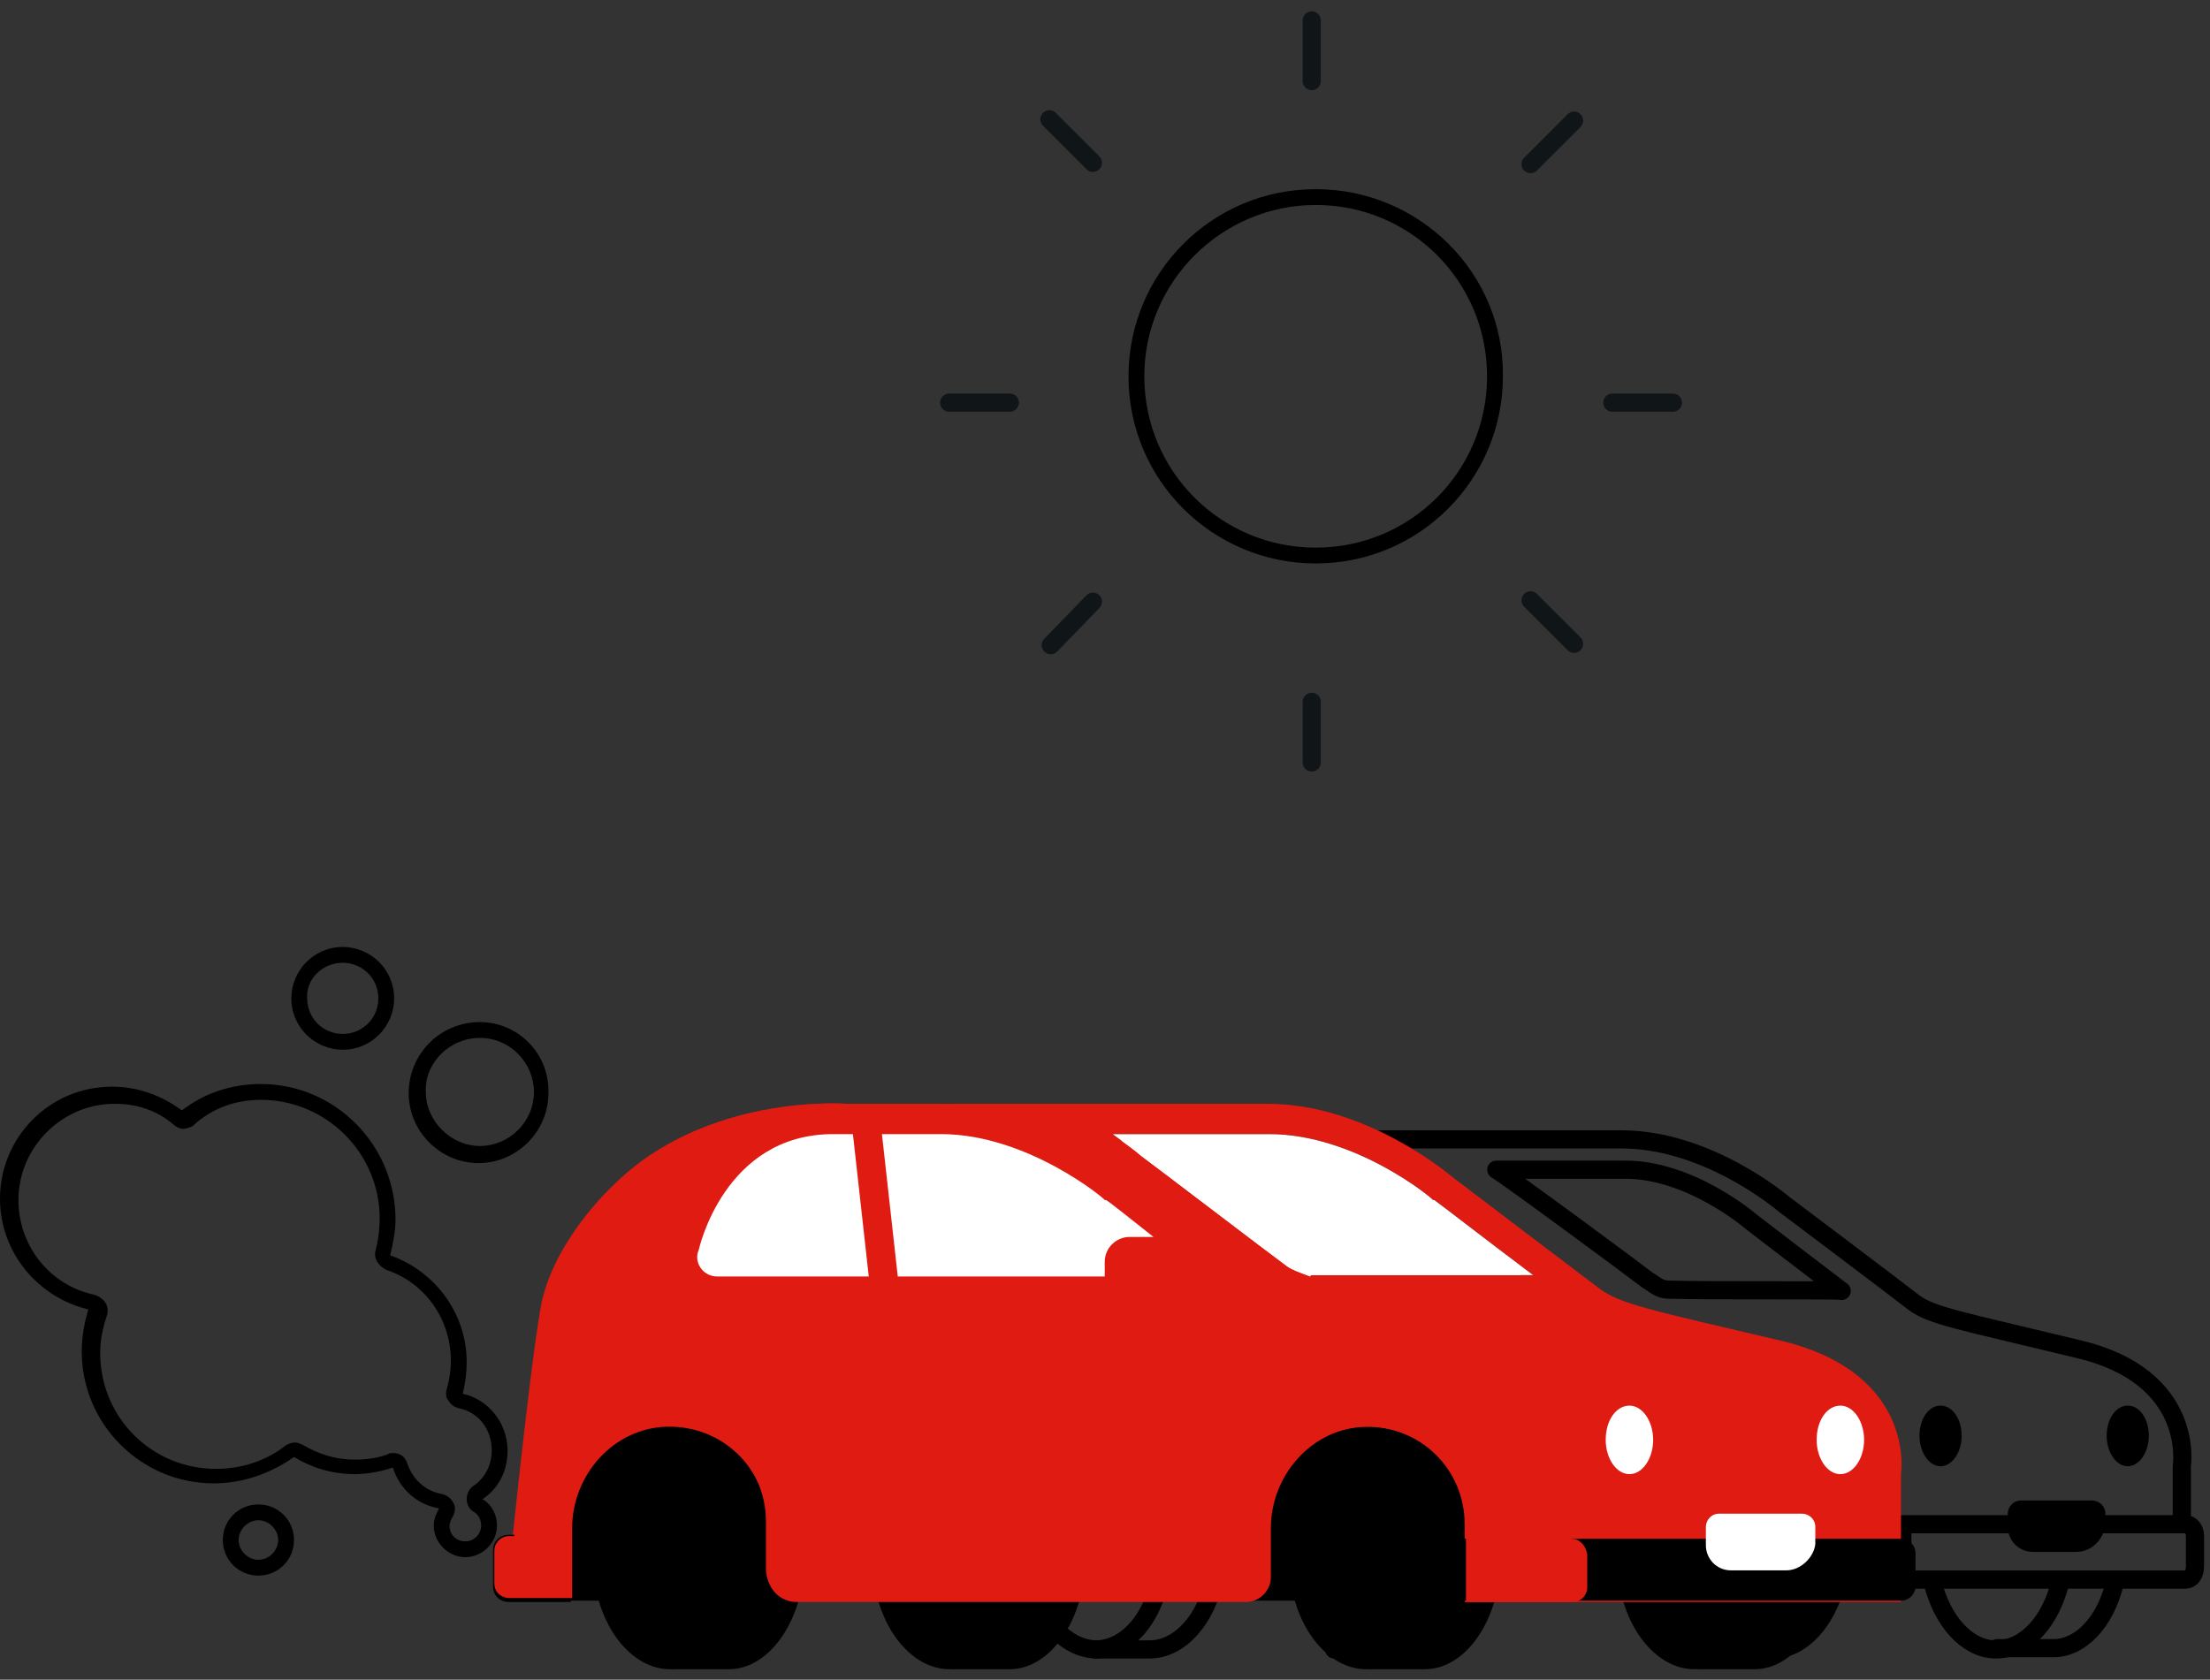 <svg width="146" height="111" viewBox="0 0 146 111" fill="none" xmlns="http://www.w3.org/2000/svg">
<rect x="0" y="0" width="146" height="111" fill="#333333" stroke="none"/>
<path d="M17.071 100.462C17.768 100.462 18.378 101.072 18.378 101.768C18.378 102.465 17.768 103.075 17.071 103.075C16.375 103.075 15.765 102.465 15.765 101.768C15.765 101.072 16.375 100.462 17.071 100.462ZM17.071 99.417C15.765 99.417 14.72 100.462 14.72 101.768C14.72 103.075 15.765 104.12 17.071 104.12C18.378 104.12 19.423 103.075 19.423 101.768C19.423 100.462 18.378 99.417 17.071 99.417Z" fill="black"/>
<path d="M31.702 68.587C33.705 68.587 35.273 70.242 35.273 72.158C35.273 74.161 33.618 75.729 31.702 75.729C29.786 75.729 28.131 74.074 28.131 72.158C28.044 70.242 29.699 68.587 31.702 68.587ZM31.702 67.542C29.089 67.542 26.999 69.632 26.999 72.245C26.999 74.771 29.089 76.861 31.615 76.861C34.141 76.861 36.231 74.771 36.231 72.245C36.318 69.632 34.228 67.542 31.702 67.542Z" fill="black"/>
<path d="M22.644 63.622C23.95 63.622 24.995 64.667 24.995 65.974C24.995 67.28 23.95 68.325 22.644 68.325C21.337 68.325 20.292 67.28 20.292 65.974C20.205 64.667 21.337 63.622 22.644 63.622ZM22.644 62.577C20.728 62.577 19.247 64.145 19.247 65.974C19.247 67.89 20.815 69.37 22.644 69.37C24.56 69.37 26.04 67.803 26.04 65.974C26.04 64.058 24.473 62.577 22.644 62.577Z" fill="black"/>
<path d="M17.244 72.68C21.512 72.68 25.083 76.164 25.083 80.518C25.083 81.215 24.996 81.912 24.821 82.608C24.647 83.131 24.996 83.653 25.518 83.915C28.131 84.786 29.786 87.224 29.786 89.924C29.786 90.534 29.698 91.144 29.524 91.753C29.437 92.014 29.437 92.363 29.611 92.537C29.786 92.798 29.96 92.972 30.308 93.059C31.615 93.321 32.486 94.453 32.486 95.847C32.486 96.805 32.05 97.675 31.266 98.198C31.005 98.372 30.831 98.721 30.831 99.069C30.831 99.417 31.005 99.766 31.353 99.94C31.615 100.114 31.789 100.462 31.789 100.811C31.789 101.333 31.353 101.856 30.744 101.856C30.134 101.856 29.698 101.42 29.698 100.811C29.698 100.637 29.786 100.462 29.873 100.288C30.047 100.027 30.134 99.591 29.96 99.33C29.786 98.982 29.524 98.808 29.176 98.721C28.131 98.546 27.26 97.763 26.912 96.717C26.825 96.456 26.65 96.195 26.389 96.108C26.215 96.021 26.041 96.021 25.954 96.021C25.866 96.021 25.692 96.021 25.605 96.108C24.909 96.369 24.125 96.456 23.428 96.456C22.209 96.456 21.076 96.108 20.031 95.498C19.857 95.411 19.683 95.324 19.509 95.324C19.247 95.324 19.073 95.411 18.899 95.498C17.593 96.543 15.938 97.066 14.283 97.066C10.016 97.066 6.619 93.669 6.619 89.402C6.619 88.531 6.793 87.747 7.054 86.963C7.142 86.702 7.142 86.353 6.967 86.092C6.793 85.831 6.532 85.657 6.271 85.57C3.31 84.96 1.219 82.347 1.219 79.299C1.219 75.815 4.093 72.941 7.577 72.941C9.058 72.941 10.364 73.377 11.496 74.335C11.67 74.509 11.932 74.596 12.106 74.596C12.28 74.596 12.541 74.509 12.716 74.422C14.022 73.202 15.59 72.68 17.244 72.68ZM17.244 71.635C15.241 71.635 13.499 72.244 12.019 73.377C10.712 72.419 9.145 71.809 7.403 71.809C3.31 71.809 0 75.118 0 79.212C0 82.783 2.526 85.744 5.835 86.528C5.574 87.398 5.4 88.356 5.4 89.314C5.4 94.105 9.319 98.024 14.109 98.024C16.112 98.024 17.941 97.327 19.422 96.282C20.554 96.979 21.947 97.414 23.428 97.414C24.299 97.414 25.17 97.24 25.954 96.979C26.389 98.372 27.521 99.417 29.002 99.679C28.828 100.027 28.653 100.375 28.653 100.811C28.653 101.943 29.611 102.901 30.744 102.901C31.876 102.901 32.834 101.943 32.834 100.811C32.834 100.114 32.486 99.417 31.876 99.069C32.921 98.372 33.531 97.24 33.531 95.847C33.531 94.017 32.224 92.45 30.57 92.102C30.744 91.405 30.831 90.708 30.831 90.011C30.831 86.789 28.741 84.002 25.779 82.957C25.954 82.173 26.128 81.389 26.128 80.605C26.128 75.641 22.122 71.635 17.244 71.635Z" fill="black"/>
<path d="M86.919 13.545C93.19 13.545 98.241 18.596 98.241 24.867C98.241 31.138 93.19 36.189 86.919 36.189C80.648 36.189 75.597 31.138 75.597 24.867C75.597 18.596 80.735 13.545 86.919 13.545ZM86.919 12.5C80.039 12.5 74.552 18.074 74.552 24.867C74.552 31.747 80.126 37.234 86.919 37.234C93.799 37.234 99.286 31.66 99.286 24.867C99.373 18.074 93.799 12.5 86.919 12.5Z" fill="black"/>
<path d="M86.657 1.352V5.358" stroke="#101518" stroke-width="1.2" stroke-miterlimit="10" stroke-linecap="round" stroke-linejoin="round"/>
<path d="M86.657 46.379V50.385" stroke="#101518" stroke-width="1.2" stroke-miterlimit="10" stroke-linecap="round" stroke-linejoin="round"/>
<path d="M103.988 7.971L101.114 10.845" stroke="#101518" stroke-width="1.2" stroke-miterlimit="10" stroke-linecap="round" stroke-linejoin="round"/>
<path d="M72.2 10.758L69.326 7.884" stroke="#101518" stroke-width="1.2" stroke-miterlimit="10" stroke-linecap="round" stroke-linejoin="round"/>
<path d="M103.988 42.546L101.114 39.672" stroke="#101518" stroke-width="1.2" stroke-miterlimit="10" stroke-linecap="round" stroke-linejoin="round"/>
<path d="M72.201 39.76L69.414 42.634" stroke="#101518" stroke-width="1.2" stroke-miterlimit="10" stroke-linecap="round" stroke-linejoin="round"/>
<path d="M66.713 26.608H62.707" stroke="#101518" stroke-width="1.2" stroke-miterlimit="10" stroke-linecap="round" stroke-linejoin="round"/>
<path d="M110.52 26.608H106.514" stroke="#101518" stroke-width="1.2" stroke-miterlimit="10" stroke-linecap="round" stroke-linejoin="round"/>
<path d="M144.138 100.55V96.892C144.138 96.892 145.096 90.97 137.258 89.141C129.332 87.225 127.677 86.963 126.458 86.092C125.239 85.134 117.836 79.561 117.836 79.561C117.836 79.561 112.872 75.293 107.124 75.293C103.204 75.293 93.45 75.293 87.789 75.293C88.137 75.293 88.399 75.293 88.66 75.293C88.399 75.293 88.05 75.293 87.789 75.293M110.259 85.222C109.562 85.222 109.214 84.786 108.865 84.612C107.733 83.741 99.721 77.819 98.85 77.296H107.211C111.652 77.209 115.746 80.78 115.746 80.78C117.226 81.912 119.142 83.393 121.668 85.309C121.668 85.222 113.133 85.309 110.259 85.222Z" stroke="black" stroke-width="1.2" stroke-miterlimit="10" stroke-linecap="round" stroke-linejoin="round"/>
<path d="M144.399 100.725H125.674V104.382H144.399C144.747 104.382 145.008 104.034 145.008 103.512V101.508C145.008 101.073 144.747 100.725 144.399 100.725Z" stroke="black" stroke-width="1.2" stroke-miterlimit="10" stroke-linecap="round" stroke-linejoin="round"/>
<path d="M137.17 102.553H134.296C133.338 102.553 132.642 101.769 132.642 100.898V100.027C132.642 99.592 132.99 99.156 133.513 99.156H138.216C138.651 99.156 139.086 99.505 139.086 100.027V100.724C138.999 101.682 138.216 102.553 137.17 102.553Z" fill="black"/>
<path d="M126.807 94.889C126.807 95.934 127.416 96.892 128.2 96.892C128.984 96.892 129.594 95.934 129.594 94.889C129.594 93.757 128.984 92.886 128.2 92.886C127.416 92.886 126.807 93.757 126.807 94.889Z" fill="black"/>
<path d="M139.173 94.889C139.173 95.934 139.782 96.892 140.566 96.892C141.35 96.892 141.96 95.934 141.96 94.889C141.96 93.757 141.35 92.886 140.566 92.886C139.782 92.886 139.173 93.757 139.173 94.889Z" fill="black"/>
<path d="M95.975 104.469C95.453 107.082 93.711 108.998 91.707 108.998H88.137" stroke="black" stroke-width="1.2" stroke-miterlimit="10" stroke-linecap="round" stroke-linejoin="round"/>
<path d="M80.211 104.382C79.689 106.995 77.947 108.998 75.944 108.998H72.373" stroke="black" stroke-width="1.2" stroke-miterlimit="10" stroke-linecap="round" stroke-linejoin="round"/>
<path d="M67.932 102.64C67.932 106.036 69.935 108.91 72.373 108.998C74.812 108.998 76.815 106.124 76.815 102.553" stroke="black" stroke-width="1.2" stroke-miterlimit="10" stroke-linecap="round" stroke-linejoin="round"/>
<path d="M139.697 104.644C139.087 107.169 137.432 108.998 135.516 108.911H131.945" stroke="black" stroke-width="1.2" stroke-miterlimit="10" stroke-linecap="round" stroke-linejoin="round"/>
<path d="M127.677 104.556C128.286 107.082 129.941 108.998 131.857 108.998C133.86 108.998 135.515 107.082 136.125 104.469" stroke="black" stroke-width="1.2" stroke-miterlimit="10" stroke-linecap="round" stroke-linejoin="round"/>
<path d="M121.32 104.557C120.71 107.082 119.055 108.998 117.139 108.998H113.568" stroke="black" stroke-width="1.2" stroke-miterlimit="10" stroke-linecap="round" stroke-linejoin="round"/>
<path d="M47.552 85.746C46.42 85.397 45.723 84.787 45.462 84.004C44.765 81.391 48.597 76.688 50.426 74.859H77.076H77.163C78.208 74.685 79.341 74.598 80.473 74.598C91.185 74.598 99.981 82.871 102.856 85.833H47.552V85.746Z" fill="white"/>
<path d="M80.473 75.12C89.792 75.12 97.717 81.565 101.288 85.048H47.639C46.333 84.613 46.158 84.003 46.158 83.742C45.636 81.826 48.423 77.82 50.774 75.381H77.163C77.251 75.381 77.338 75.381 77.338 75.381C78.296 75.207 79.428 75.12 80.473 75.12ZM80.473 73.814C79.341 73.814 78.209 73.901 77.076 74.075H50.165C50.165 74.075 40.149 84.177 47.465 86.355H104.336C104.249 86.355 93.972 73.814 80.473 73.814Z" fill="black"/>
<path d="M97.891 93.147H36.491V105.776H97.891V93.147Z" fill="black"/>
<path d="M111.912 96.022H115.918C118.618 96.022 120.883 99.157 120.883 103.076C120.883 106.996 118.618 110.305 115.918 110.305H111.912C114.612 110.305 114.612 95.935 111.912 96.022Z" fill="black"/>
<path d="M106.861 103.163C106.861 106.995 109.126 110.218 111.826 110.305C114.525 110.305 116.877 106.995 116.79 103.076C116.79 99.157 114.525 96.022 111.826 96.022C109.126 96.022 106.861 99.244 106.861 103.163Z" fill="black"/>
<path d="M62.705 96.022H66.711C69.411 96.022 71.676 99.157 71.676 103.076C71.676 106.996 69.411 110.305 66.711 110.305H62.705C65.405 110.305 65.405 95.935 62.705 96.022Z" fill="black"/>
<path d="M57.654 103.163C57.654 106.995 59.919 110.218 62.619 110.305C65.318 110.305 67.67 106.995 67.583 103.076C67.583 99.157 65.318 96.022 62.619 96.022C59.919 96.022 57.654 99.244 57.654 103.163Z" fill="black"/>
<path d="M90.14 96.022H94.146C96.846 96.022 99.11 99.157 99.11 103.076C99.11 106.996 96.846 110.305 94.146 110.305H90.14C92.84 110.305 92.84 95.935 90.14 96.022Z" fill="black"/>
<path d="M85.176 103.163C85.176 106.995 87.44 110.218 90.14 110.305C92.84 110.305 95.191 106.995 95.104 103.076C95.104 99.157 92.84 96.022 90.14 96.022C87.353 96.022 85.176 99.244 85.176 103.163Z" fill="black"/>
<path d="M90.14 105.864C89.269 105.864 88.398 104.557 88.398 103.164C88.398 101.683 89.182 100.464 90.14 100.377C91.011 100.377 91.795 101.596 91.795 103.077C91.795 104.035 91.447 104.906 91.011 105.428C90.837 105.69 90.489 105.864 90.14 105.864Z" fill="white"/>
<path d="M90.141 99.767C88.834 99.767 87.789 101.247 87.789 103.163C87.789 104.992 88.834 106.56 90.141 106.56C91.447 106.56 92.492 104.992 92.492 103.163C92.492 101.247 91.447 99.767 90.141 99.767Z" fill="black"/>
<path d="M44.155 96.022H48.161C50.861 96.022 53.126 99.157 53.126 103.076C53.126 106.996 50.861 110.305 48.161 110.305H44.155C46.855 110.305 46.855 95.935 44.155 96.022Z" fill="black"/>
<path d="M39.191 103.163C39.191 106.995 41.455 110.218 44.155 110.305C46.855 110.305 49.206 106.995 49.12 103.076C49.12 99.157 46.855 96.022 44.155 96.022C41.368 96.022 39.104 99.244 39.191 103.163Z" fill="black"/>
<path d="M44.156 105.864C43.285 105.864 42.414 104.557 42.414 103.164C42.414 101.683 43.198 100.464 44.156 100.377C45.027 100.377 45.811 101.596 45.811 103.077C45.811 104.035 45.462 104.906 45.027 105.428C44.853 105.69 44.504 105.864 44.156 105.864Z" fill="white"/>
<path d="M44.155 99.767C42.849 99.767 41.804 101.247 41.804 103.163C41.804 104.992 42.849 106.56 44.155 106.56C45.462 106.56 46.507 104.992 46.507 103.163C46.507 101.247 45.462 99.767 44.155 99.767Z" fill="black"/>
<path d="M117.749 88.619C108.865 86.528 107.037 86.18 105.643 85.135C104.25 84.09 95.889 77.732 95.889 77.732C95.889 77.732 90.315 72.942 83.783 72.942C79.341 72.942 68.454 72.942 62.01 72.942C62.358 72.942 62.706 72.942 63.055 73.029C62.706 73.029 62.358 72.942 62.01 72.942C56.349 72.942 55.913 72.942 55.826 72.942C55.826 72.942 46.594 72.245 40.498 78.342C40.498 78.342 36.492 82 35.708 86.441C34.837 91.58 33.443 105.689 33.443 105.689H37.711V100.812C37.711 97.328 40.411 94.193 43.982 94.106C47.639 94.019 50.601 96.892 50.601 100.55V103.686C50.601 104.818 51.471 105.689 52.604 105.689H82.128C83.086 105.689 83.87 104.905 83.87 103.947V100.986C83.87 97.502 86.57 94.367 90.141 94.28C93.799 94.193 96.76 97.067 96.76 100.725V105.863H103.814H125.587V97.415C125.587 97.415 126.632 90.796 117.749 88.619ZM47.378 84.351C46.42 84.351 45.81 83.393 46.159 82.609C46.159 82.609 47.814 74.945 55.042 74.945C55.478 74.945 55.826 74.945 55.826 74.945H55.913H56H56.349L57.394 84.351H47.378ZM74.638 81.738C73.767 81.738 72.983 82.435 72.983 83.393V84.351H59.31L58.265 74.945H62.184C67.845 74.945 72.983 79.213 72.983 79.3H73.07C73.245 79.387 74.551 80.432 76.206 81.738H74.638ZM86.57 84.351C85.873 84.09 85.35 83.916 85.002 83.654C83.696 82.696 75.945 76.774 75.335 76.339C75.161 76.165 74.464 75.642 73.506 74.945H83.87C89.531 74.945 94.669 79.213 94.669 79.3H94.757C95.018 79.474 98.501 82.174 101.288 84.264H86.57V84.351Z" fill="#DF1B12"/>
<path d="M125.587 101.683H96.672V105.776H125.587C126.109 105.776 126.545 105.341 126.545 104.818V102.641C126.545 102.118 126.109 101.683 125.587 101.683Z" fill="black"/>
<path d="M118.009 103.773H114.351C113.393 103.773 112.696 102.989 112.696 102.119V100.899C112.696 100.464 113.045 100.028 113.567 100.028H119.054C119.49 100.028 119.925 100.377 119.925 100.899V102.031C119.838 102.902 118.967 103.773 118.009 103.773Z" fill="white"/>
<path d="M106.078 95.151C106.078 96.37 106.775 97.415 107.646 97.415C108.517 97.415 109.213 96.37 109.213 95.151C109.213 93.932 108.517 92.887 107.646 92.887C106.775 92.887 106.078 93.845 106.078 95.151Z" fill="white"/>
<path d="M120.014 95.151C120.014 96.37 120.71 97.415 121.581 97.415C122.452 97.415 123.149 96.37 123.149 95.151C123.149 93.932 122.452 92.887 121.581 92.887C120.71 92.887 120.014 93.845 120.014 95.151Z" fill="white"/>
<path d="M33.704 105.165C33.53 105.165 33.355 104.991 33.355 104.817V102.466C33.355 102.291 33.53 102.117 33.704 102.117H37.1V105.253H33.704V105.165Z" fill="white"/>
<path d="M36.403 102.727V104.556H33.965V102.727H36.403ZM37.71 101.421H33.616C33.007 101.421 32.571 101.856 32.571 102.466V104.818C32.571 105.427 33.007 105.863 33.616 105.863H38.145H37.71V101.421Z" fill="black"/>
<path d="M103.814 101.683V97.328C103.814 97.328 104.946 90.709 96.062 88.619C87.179 86.528 85.35 86.18 83.957 85.135C82.563 84.09 74.202 77.732 74.202 77.732C74.202 77.732 68.628 72.942 62.096 72.942C56.435 72.942 56 72.942 55.913 72.942C55.913 72.942 46.681 72.245 40.585 78.342C40.585 78.342 36.578 82 35.794 86.441C35.185 89.751 34.401 96.98 33.966 101.508H33.617C33.095 101.508 32.659 101.944 32.659 102.466V104.644C32.659 105.166 33.008 105.515 33.53 105.602H33.617H37.798V101.508V100.986C37.798 97.502 40.498 94.367 44.068 94.28C47.726 94.193 50.687 97.067 50.687 100.725V103.947C50.687 104.992 51.558 105.863 52.603 105.863H82.302C83.26 105.863 83.957 105.079 83.957 104.208V100.986C83.957 97.502 86.656 94.367 90.227 94.28C93.885 94.193 96.846 97.067 96.846 100.725V101.77V105.863H103.901C104.423 105.863 104.859 105.428 104.859 104.905V102.728C104.772 102.118 104.336 101.683 103.814 101.683Z" fill="#DF1B12"/>
<path d="M47.377 84.351C46.419 84.351 45.809 83.393 46.158 82.609C46.158 82.609 47.812 74.945 55.041 74.945C55.477 74.945 55.825 74.945 55.825 74.945H55.912H55.999H56.347L57.393 84.351H47.377ZM74.637 81.739C73.766 81.739 72.982 82.435 72.982 83.393V84.351H59.309L58.264 74.945H62.183C67.844 74.945 72.982 79.213 72.982 79.3H73.069C73.243 79.387 74.55 80.432 76.204 81.739H74.637ZM86.569 84.351C85.872 84.09 85.349 83.916 85.001 83.655C83.695 82.697 75.943 76.774 75.334 76.339C75.159 76.165 74.463 75.642 73.505 74.945H83.869C89.53 74.945 94.668 79.213 94.668 79.3H94.755C95.016 79.474 98.5 82.174 101.287 84.264H86.569V84.351Z" fill="white"/>
</svg>
